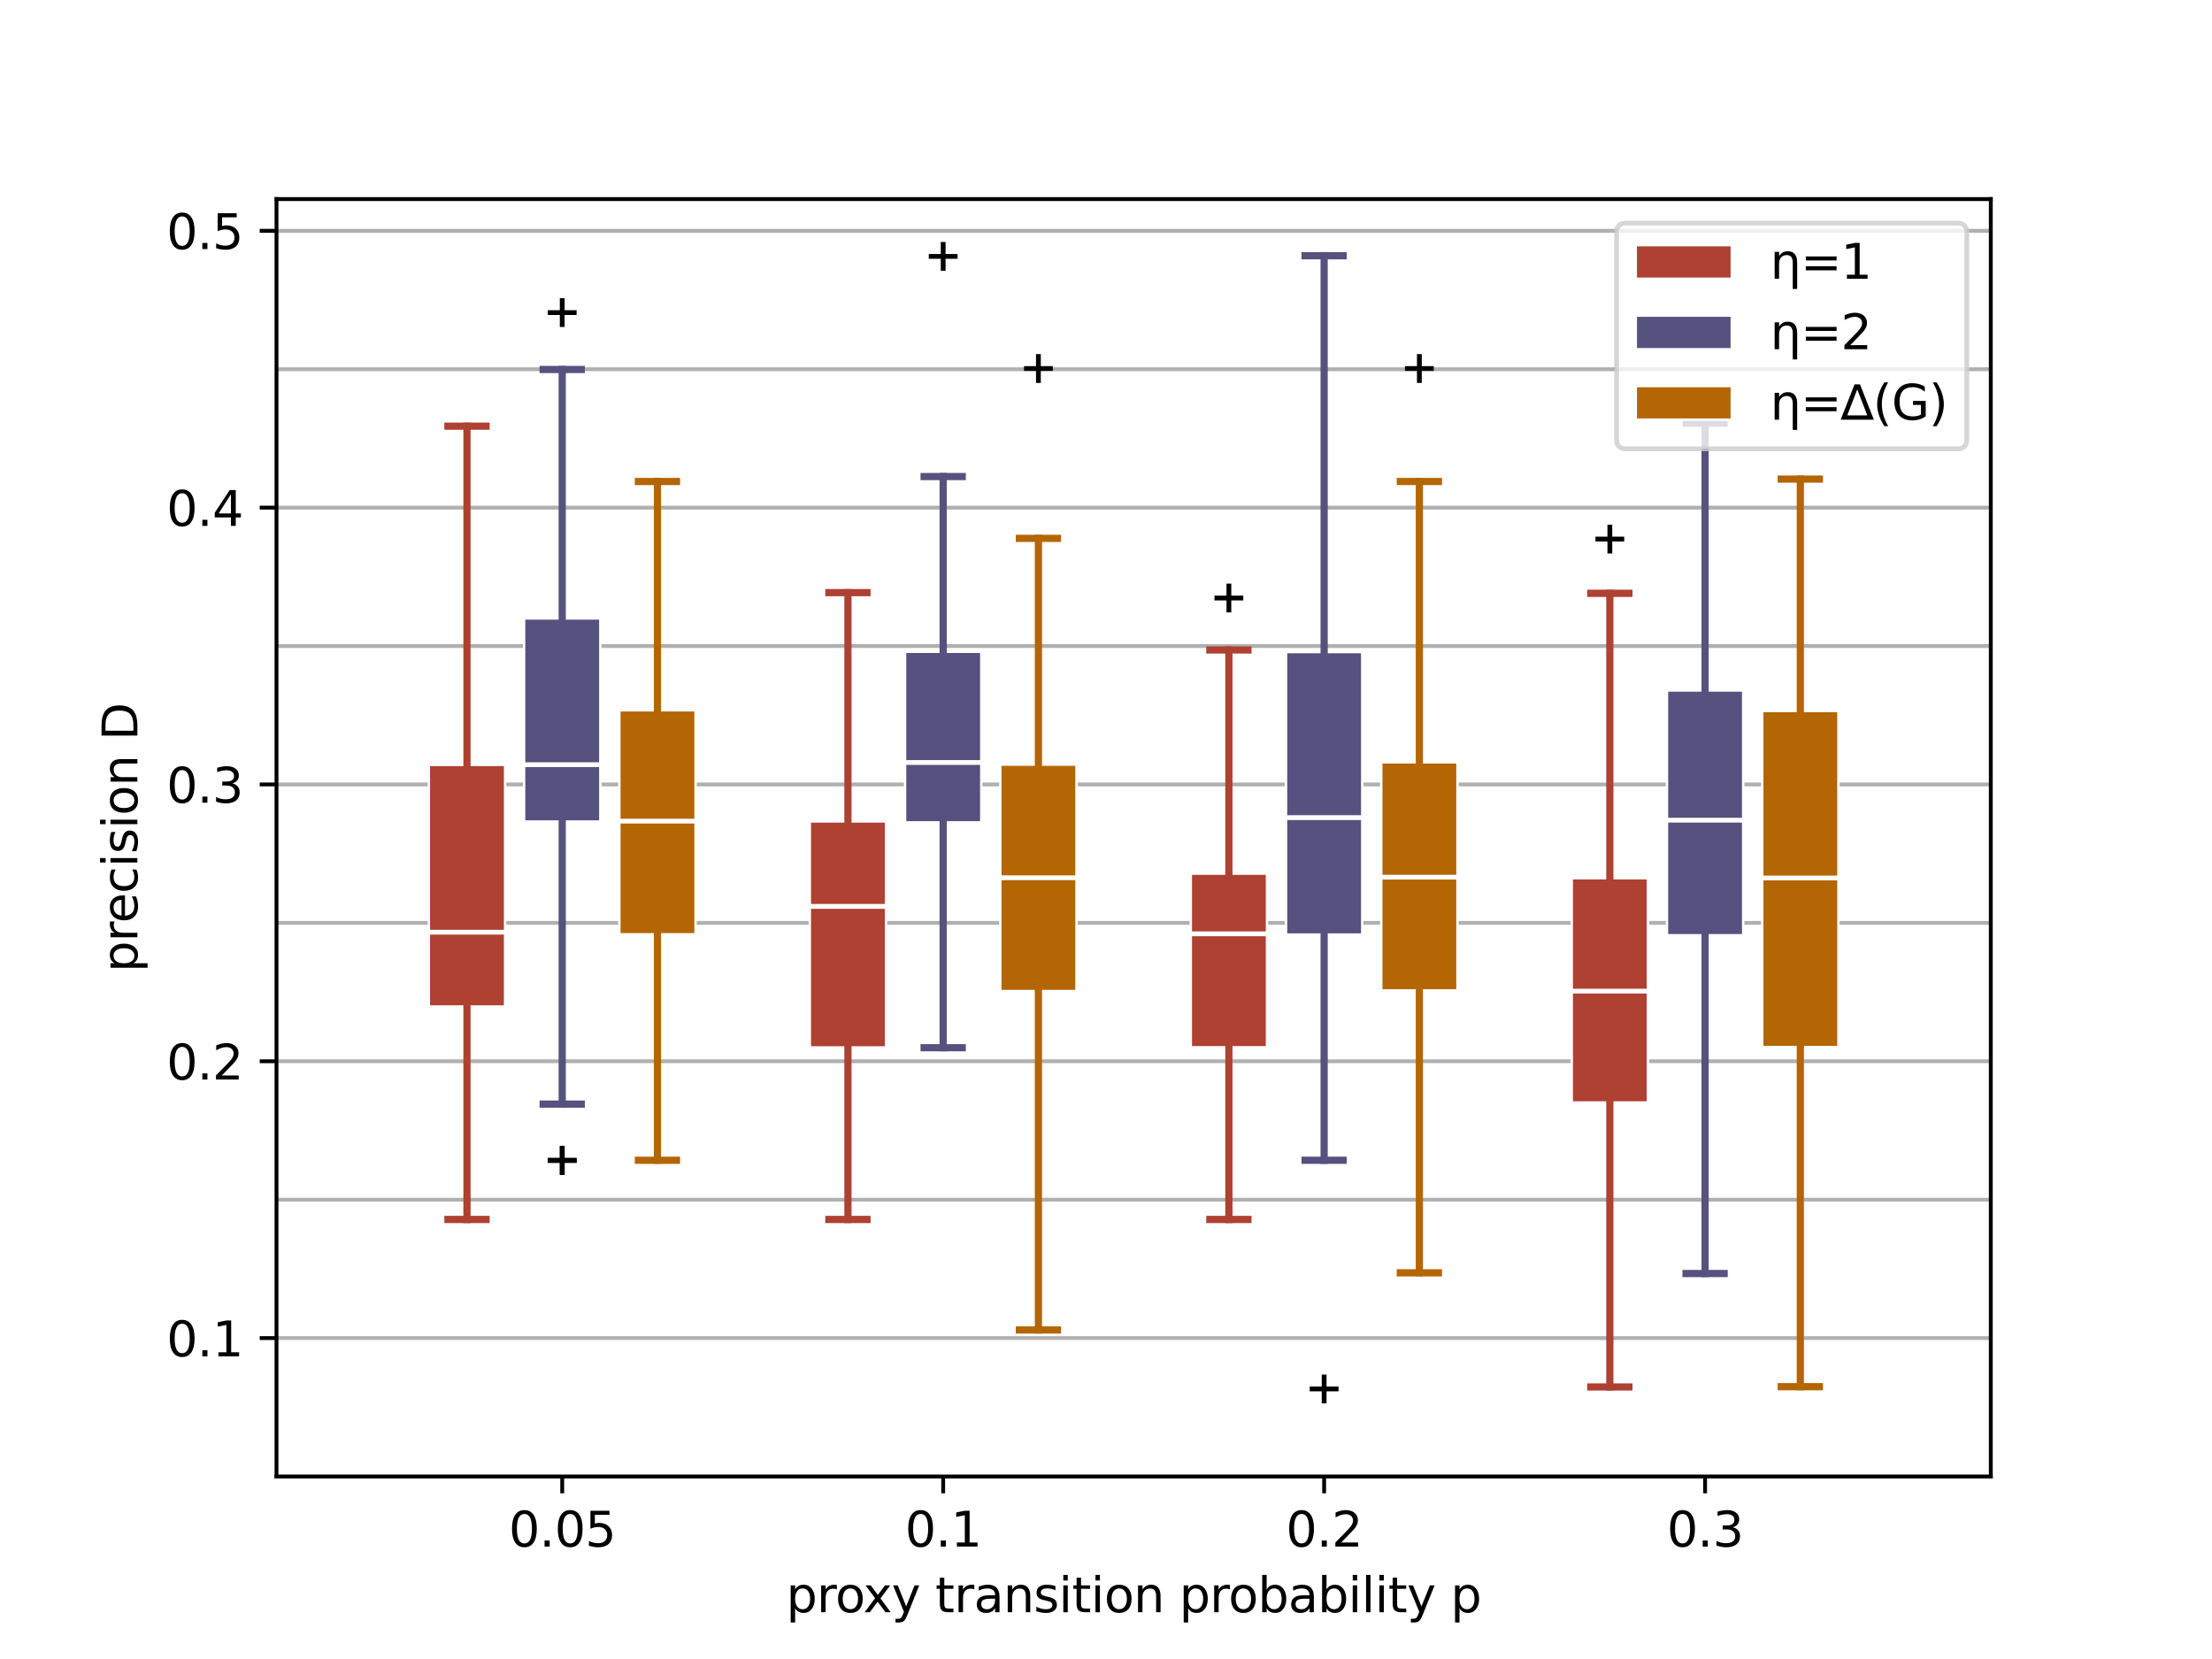 <?xml version="1.0" encoding="utf-8" standalone="no"?>
<!DOCTYPE svg PUBLIC "-//W3C//DTD SVG 1.1//EN"
  "http://www.w3.org/Graphics/SVG/1.1/DTD/svg11.dtd">
<svg xmlns:xlink="http://www.w3.org/1999/xlink" width="460.8pt" height="345.6pt" viewBox="0 0 460.8 345.6" xmlns="http://www.w3.org/2000/svg" version="1.1">
 <defs>
  <style type="text/css">*{stroke-linejoin: round; stroke-linecap: butt}</style>
 </defs>
 <g id="figure_1">
  <g id="patch_1">
   <path d="M 0 345.6 
L 460.8 345.6 
L 460.8 0 
L 0 0 
z
" style="fill: #ffffff"/>
  </g>
  <g id="axes_1">
   <g id="patch_2">
    <path d="M 57.6 307.584 
L 414.72 307.584 
L 414.72 41.472 
L 57.6 41.472 
z
" style="fill: #ffffff"/>
   </g>
   <g id="matplotlib.axis_1">
    <g id="xtick_1">
     <g id="line2d_1">
      <defs>
       <path id="me42b38a45a" d="M 0 0 
L 0 3.5 
" style="stroke: #000000; stroke-width: 0.8"/>
      </defs>
      <g>
       <use xlink:href="#me42b38a45a" x="117.12" y="307.584" style="stroke: #000000; stroke-width: 0.8"/>
      </g>
     </g>
     <g id="text_1">
      <!-- 0.05 -->
      <g transform="translate(105.987 322.182) scale(0.1 -0.1)">
       <defs>
        <path id="DejaVuSans-30" d="M 2034 4250 
Q 1547 4250 1301 3770 
Q 1056 3291 1056 2328 
Q 1056 1369 1301 889 
Q 1547 409 2034 409 
Q 2525 409 2770 889 
Q 3016 1369 3016 2328 
Q 3016 3291 2770 3770 
Q 2525 4250 2034 4250 
z
M 2034 4750 
Q 2819 4750 3233 4129 
Q 3647 3509 3647 2328 
Q 3647 1150 3233 529 
Q 2819 -91 2034 -91 
Q 1250 -91 836 529 
Q 422 1150 422 2328 
Q 422 3509 836 4129 
Q 1250 4750 2034 4750 
z
" transform="scale(0.016)"/>
        <path id="DejaVuSans-2e" d="M 684 794 
L 1344 794 
L 1344 0 
L 684 0 
L 684 794 
z
" transform="scale(0.016)"/>
        <path id="DejaVuSans-35" d="M 691 4666 
L 3169 4666 
L 3169 4134 
L 1269 4134 
L 1269 2991 
Q 1406 3038 1543 3061 
Q 1681 3084 1819 3084 
Q 2600 3084 3056 2656 
Q 3513 2228 3513 1497 
Q 3513 744 3044 326 
Q 2575 -91 1722 -91 
Q 1428 -91 1123 -41 
Q 819 9 494 109 
L 494 744 
Q 775 591 1075 516 
Q 1375 441 1709 441 
Q 2250 441 2565 725 
Q 2881 1009 2881 1497 
Q 2881 1984 2565 2268 
Q 2250 2553 1709 2553 
Q 1456 2553 1204 2497 
Q 953 2441 691 2322 
L 691 4666 
z
" transform="scale(0.016)"/>
       </defs>
       <use xlink:href="#DejaVuSans-30"/>
       <use xlink:href="#DejaVuSans-2e" x="63.623"/>
       <use xlink:href="#DejaVuSans-30" x="95.41"/>
       <use xlink:href="#DejaVuSans-35" x="159.033"/>
      </g>
     </g>
    </g>
    <g id="xtick_2">
     <g id="line2d_2">
      <g>
       <use xlink:href="#me42b38a45a" x="196.48" y="307.584" style="stroke: #000000; stroke-width: 0.8"/>
      </g>
     </g>
     <g id="text_2">
      <!-- 0.1 -->
      <g transform="translate(188.528 322.182) scale(0.1 -0.1)">
       <defs>
        <path id="DejaVuSans-31" d="M 794 531 
L 1825 531 
L 1825 4091 
L 703 3866 
L 703 4441 
L 1819 4666 
L 2450 4666 
L 2450 531 
L 3481 531 
L 3481 0 
L 794 0 
L 794 531 
z
" transform="scale(0.016)"/>
       </defs>
       <use xlink:href="#DejaVuSans-30"/>
       <use xlink:href="#DejaVuSans-2e" x="63.623"/>
       <use xlink:href="#DejaVuSans-31" x="95.41"/>
      </g>
     </g>
    </g>
    <g id="xtick_3">
     <g id="line2d_3">
      <g>
       <use xlink:href="#me42b38a45a" x="275.84" y="307.584" style="stroke: #000000; stroke-width: 0.8"/>
      </g>
     </g>
     <g id="text_3">
      <!-- 0.2 -->
      <g transform="translate(267.888 322.182) scale(0.1 -0.1)">
       <defs>
        <path id="DejaVuSans-32" d="M 1228 531 
L 3431 531 
L 3431 0 
L 469 0 
L 469 531 
Q 828 903 1448 1529 
Q 2069 2156 2228 2338 
Q 2531 2678 2651 2914 
Q 2772 3150 2772 3378 
Q 2772 3750 2511 3984 
Q 2250 4219 1831 4219 
Q 1534 4219 1204 4116 
Q 875 4013 500 3803 
L 500 4441 
Q 881 4594 1212 4672 
Q 1544 4750 1819 4750 
Q 2544 4750 2975 4387 
Q 3406 4025 3406 3419 
Q 3406 3131 3298 2873 
Q 3191 2616 2906 2266 
Q 2828 2175 2409 1742 
Q 1991 1309 1228 531 
z
" transform="scale(0.016)"/>
       </defs>
       <use xlink:href="#DejaVuSans-30"/>
       <use xlink:href="#DejaVuSans-2e" x="63.623"/>
       <use xlink:href="#DejaVuSans-32" x="95.41"/>
      </g>
     </g>
    </g>
    <g id="xtick_4">
     <g id="line2d_4">
      <g>
       <use xlink:href="#me42b38a45a" x="355.2" y="307.584" style="stroke: #000000; stroke-width: 0.8"/>
      </g>
     </g>
     <g id="text_4">
      <!-- 0.3 -->
      <g transform="translate(347.248 322.182) scale(0.1 -0.1)">
       <defs>
        <path id="DejaVuSans-33" d="M 2597 2516 
Q 3050 2419 3304 2112 
Q 3559 1806 3559 1356 
Q 3559 666 3084 287 
Q 2609 -91 1734 -91 
Q 1441 -91 1130 -33 
Q 819 25 488 141 
L 488 750 
Q 750 597 1062 519 
Q 1375 441 1716 441 
Q 2309 441 2620 675 
Q 2931 909 2931 1356 
Q 2931 1769 2642 2001 
Q 2353 2234 1838 2234 
L 1294 2234 
L 1294 2753 
L 1863 2753 
Q 2328 2753 2575 2939 
Q 2822 3125 2822 3475 
Q 2822 3834 2567 4026 
Q 2313 4219 1838 4219 
Q 1578 4219 1281 4162 
Q 984 4106 628 3988 
L 628 4550 
Q 988 4650 1302 4700 
Q 1616 4750 1894 4750 
Q 2613 4750 3031 4423 
Q 3450 4097 3450 3541 
Q 3450 3153 3228 2886 
Q 3006 2619 2597 2516 
z
" transform="scale(0.016)"/>
       </defs>
       <use xlink:href="#DejaVuSans-30"/>
       <use xlink:href="#DejaVuSans-2e" x="63.623"/>
       <use xlink:href="#DejaVuSans-33" x="95.41"/>
      </g>
     </g>
    </g>
    <g id="text_5">
     <!-- proxy transition probability p -->
     <g transform="translate(163.784 335.861) scale(0.1 -0.1)">
      <defs>
       <path id="DejaVuSans-70" d="M 1159 525 
L 1159 -1331 
L 581 -1331 
L 581 3500 
L 1159 3500 
L 1159 2969 
Q 1341 3281 1617 3432 
Q 1894 3584 2278 3584 
Q 2916 3584 3314 3078 
Q 3713 2572 3713 1747 
Q 3713 922 3314 415 
Q 2916 -91 2278 -91 
Q 1894 -91 1617 61 
Q 1341 213 1159 525 
z
M 3116 1747 
Q 3116 2381 2855 2742 
Q 2594 3103 2138 3103 
Q 1681 3103 1420 2742 
Q 1159 2381 1159 1747 
Q 1159 1113 1420 752 
Q 1681 391 2138 391 
Q 2594 391 2855 752 
Q 3116 1113 3116 1747 
z
" transform="scale(0.016)"/>
       <path id="DejaVuSans-72" d="M 2631 2963 
Q 2534 3019 2420 3045 
Q 2306 3072 2169 3072 
Q 1681 3072 1420 2755 
Q 1159 2438 1159 1844 
L 1159 0 
L 581 0 
L 581 3500 
L 1159 3500 
L 1159 2956 
Q 1341 3275 1631 3429 
Q 1922 3584 2338 3584 
Q 2397 3584 2469 3576 
Q 2541 3569 2628 3553 
L 2631 2963 
z
" transform="scale(0.016)"/>
       <path id="DejaVuSans-6f" d="M 1959 3097 
Q 1497 3097 1228 2736 
Q 959 2375 959 1747 
Q 959 1119 1226 758 
Q 1494 397 1959 397 
Q 2419 397 2687 759 
Q 2956 1122 2956 1747 
Q 2956 2369 2687 2733 
Q 2419 3097 1959 3097 
z
M 1959 3584 
Q 2709 3584 3137 3096 
Q 3566 2609 3566 1747 
Q 3566 888 3137 398 
Q 2709 -91 1959 -91 
Q 1206 -91 779 398 
Q 353 888 353 1747 
Q 353 2609 779 3096 
Q 1206 3584 1959 3584 
z
" transform="scale(0.016)"/>
       <path id="DejaVuSans-78" d="M 3513 3500 
L 2247 1797 
L 3578 0 
L 2900 0 
L 1881 1375 
L 863 0 
L 184 0 
L 1544 1831 
L 300 3500 
L 978 3500 
L 1906 2253 
L 2834 3500 
L 3513 3500 
z
" transform="scale(0.016)"/>
       <path id="DejaVuSans-79" d="M 2059 -325 
Q 1816 -950 1584 -1140 
Q 1353 -1331 966 -1331 
L 506 -1331 
L 506 -850 
L 844 -850 
Q 1081 -850 1212 -737 
Q 1344 -625 1503 -206 
L 1606 56 
L 191 3500 
L 800 3500 
L 1894 763 
L 2988 3500 
L 3597 3500 
L 2059 -325 
z
" transform="scale(0.016)"/>
       <path id="DejaVuSans-20" transform="scale(0.016)"/>
       <path id="DejaVuSans-74" d="M 1172 4494 
L 1172 3500 
L 2356 3500 
L 2356 3053 
L 1172 3053 
L 1172 1153 
Q 1172 725 1289 603 
Q 1406 481 1766 481 
L 2356 481 
L 2356 0 
L 1766 0 
Q 1100 0 847 248 
Q 594 497 594 1153 
L 594 3053 
L 172 3053 
L 172 3500 
L 594 3500 
L 594 4494 
L 1172 4494 
z
" transform="scale(0.016)"/>
       <path id="DejaVuSans-61" d="M 2194 1759 
Q 1497 1759 1228 1600 
Q 959 1441 959 1056 
Q 959 750 1161 570 
Q 1363 391 1709 391 
Q 2188 391 2477 730 
Q 2766 1069 2766 1631 
L 2766 1759 
L 2194 1759 
z
M 3341 1997 
L 3341 0 
L 2766 0 
L 2766 531 
Q 2569 213 2275 61 
Q 1981 -91 1556 -91 
Q 1019 -91 701 211 
Q 384 513 384 1019 
Q 384 1609 779 1909 
Q 1175 2209 1959 2209 
L 2766 2209 
L 2766 2266 
Q 2766 2663 2505 2880 
Q 2244 3097 1772 3097 
Q 1472 3097 1187 3025 
Q 903 2953 641 2809 
L 641 3341 
Q 956 3463 1253 3523 
Q 1550 3584 1831 3584 
Q 2591 3584 2966 3190 
Q 3341 2797 3341 1997 
z
" transform="scale(0.016)"/>
       <path id="DejaVuSans-6e" d="M 3513 2113 
L 3513 0 
L 2938 0 
L 2938 2094 
Q 2938 2591 2744 2837 
Q 2550 3084 2163 3084 
Q 1697 3084 1428 2787 
Q 1159 2491 1159 1978 
L 1159 0 
L 581 0 
L 581 3500 
L 1159 3500 
L 1159 2956 
Q 1366 3272 1645 3428 
Q 1925 3584 2291 3584 
Q 2894 3584 3203 3211 
Q 3513 2838 3513 2113 
z
" transform="scale(0.016)"/>
       <path id="DejaVuSans-73" d="M 2834 3397 
L 2834 2853 
Q 2591 2978 2328 3040 
Q 2066 3103 1784 3103 
Q 1356 3103 1142 2972 
Q 928 2841 928 2578 
Q 928 2378 1081 2264 
Q 1234 2150 1697 2047 
L 1894 2003 
Q 2506 1872 2764 1633 
Q 3022 1394 3022 966 
Q 3022 478 2636 193 
Q 2250 -91 1575 -91 
Q 1294 -91 989 -36 
Q 684 19 347 128 
L 347 722 
Q 666 556 975 473 
Q 1284 391 1588 391 
Q 1994 391 2212 530 
Q 2431 669 2431 922 
Q 2431 1156 2273 1281 
Q 2116 1406 1581 1522 
L 1381 1569 
Q 847 1681 609 1914 
Q 372 2147 372 2553 
Q 372 3047 722 3315 
Q 1072 3584 1716 3584 
Q 2034 3584 2315 3537 
Q 2597 3491 2834 3397 
z
" transform="scale(0.016)"/>
       <path id="DejaVuSans-69" d="M 603 3500 
L 1178 3500 
L 1178 0 
L 603 0 
L 603 3500 
z
M 603 4863 
L 1178 4863 
L 1178 4134 
L 603 4134 
L 603 4863 
z
" transform="scale(0.016)"/>
       <path id="DejaVuSans-62" d="M 3116 1747 
Q 3116 2381 2855 2742 
Q 2594 3103 2138 3103 
Q 1681 3103 1420 2742 
Q 1159 2381 1159 1747 
Q 1159 1113 1420 752 
Q 1681 391 2138 391 
Q 2594 391 2855 752 
Q 3116 1113 3116 1747 
z
M 1159 2969 
Q 1341 3281 1617 3432 
Q 1894 3584 2278 3584 
Q 2916 3584 3314 3078 
Q 3713 2572 3713 1747 
Q 3713 922 3314 415 
Q 2916 -91 2278 -91 
Q 1894 -91 1617 61 
Q 1341 213 1159 525 
L 1159 0 
L 581 0 
L 581 4863 
L 1159 4863 
L 1159 2969 
z
" transform="scale(0.016)"/>
       <path id="DejaVuSans-6c" d="M 603 4863 
L 1178 4863 
L 1178 0 
L 603 0 
L 603 4863 
z
" transform="scale(0.016)"/>
      </defs>
      <use xlink:href="#DejaVuSans-70"/>
      <use xlink:href="#DejaVuSans-72" x="63.477"/>
      <use xlink:href="#DejaVuSans-6f" x="102.34"/>
      <use xlink:href="#DejaVuSans-78" x="160.396"/>
      <use xlink:href="#DejaVuSans-79" x="219.576"/>
      <use xlink:href="#DejaVuSans-20" x="278.756"/>
      <use xlink:href="#DejaVuSans-74" x="310.543"/>
      <use xlink:href="#DejaVuSans-72" x="349.752"/>
      <use xlink:href="#DejaVuSans-61" x="390.865"/>
      <use xlink:href="#DejaVuSans-6e" x="452.145"/>
      <use xlink:href="#DejaVuSans-73" x="515.523"/>
      <use xlink:href="#DejaVuSans-69" x="567.623"/>
      <use xlink:href="#DejaVuSans-74" x="595.406"/>
      <use xlink:href="#DejaVuSans-69" x="634.615"/>
      <use xlink:href="#DejaVuSans-6f" x="662.398"/>
      <use xlink:href="#DejaVuSans-6e" x="723.58"/>
      <use xlink:href="#DejaVuSans-20" x="786.959"/>
      <use xlink:href="#DejaVuSans-70" x="818.746"/>
      <use xlink:href="#DejaVuSans-72" x="882.223"/>
      <use xlink:href="#DejaVuSans-6f" x="921.086"/>
      <use xlink:href="#DejaVuSans-62" x="982.268"/>
      <use xlink:href="#DejaVuSans-61" x="1045.744"/>
      <use xlink:href="#DejaVuSans-62" x="1107.023"/>
      <use xlink:href="#DejaVuSans-69" x="1170.5"/>
      <use xlink:href="#DejaVuSans-6c" x="1198.283"/>
      <use xlink:href="#DejaVuSans-69" x="1226.066"/>
      <use xlink:href="#DejaVuSans-74" x="1253.85"/>
      <use xlink:href="#DejaVuSans-79" x="1293.059"/>
      <use xlink:href="#DejaVuSans-20" x="1352.238"/>
      <use xlink:href="#DejaVuSans-70" x="1384.025"/>
     </g>
    </g>
   </g>
   <g id="matplotlib.axis_2">
    <g id="ytick_1">
     <g id="line2d_5">
      <path d="M 57.6 278.751 
L 414.72 278.751 
" clip-path="url(#p3d45be55da)" style="fill: none; stroke: #b0b0b0; stroke-width: 0.8; stroke-linecap: square"/>
     </g>
     <g id="line2d_6">
      <defs>
       <path id="m401a840f9d" d="M 0 0 
L -3.5 0 
" style="stroke: #000000; stroke-width: 0.8"/>
      </defs>
      <g>
       <use xlink:href="#m401a840f9d" x="57.6" y="278.751" style="stroke: #000000; stroke-width: 0.8"/>
      </g>
     </g>
     <g id="text_6">
      <!-- 0.1 -->
      <g transform="translate(34.697 282.55) scale(0.1 -0.1)">
       <use xlink:href="#DejaVuSans-30"/>
       <use xlink:href="#DejaVuSans-2e" x="63.623"/>
       <use xlink:href="#DejaVuSans-31" x="95.41"/>
      </g>
     </g>
    </g>
    <g id="ytick_2">
     <g id="line2d_7">
      <path d="M 57.6 221.084 
L 414.72 221.084 
" clip-path="url(#p3d45be55da)" style="fill: none; stroke: #b0b0b0; stroke-width: 0.8; stroke-linecap: square"/>
     </g>
     <g id="line2d_8">
      <g>
       <use xlink:href="#m401a840f9d" x="57.6" y="221.084" style="stroke: #000000; stroke-width: 0.8"/>
      </g>
     </g>
     <g id="text_7">
      <!-- 0.2 -->
      <g transform="translate(34.697 224.883) scale(0.1 -0.1)">
       <use xlink:href="#DejaVuSans-30"/>
       <use xlink:href="#DejaVuSans-2e" x="63.623"/>
       <use xlink:href="#DejaVuSans-32" x="95.41"/>
      </g>
     </g>
    </g>
    <g id="ytick_3">
     <g id="line2d_9">
      <path d="M 57.6 163.417 
L 414.72 163.417 
" clip-path="url(#p3d45be55da)" style="fill: none; stroke: #b0b0b0; stroke-width: 0.8; stroke-linecap: square"/>
     </g>
     <g id="line2d_10">
      <g>
       <use xlink:href="#m401a840f9d" x="57.6" y="163.417" style="stroke: #000000; stroke-width: 0.8"/>
      </g>
     </g>
     <g id="text_8">
      <!-- 0.3 -->
      <g transform="translate(34.697 167.216) scale(0.1 -0.1)">
       <use xlink:href="#DejaVuSans-30"/>
       <use xlink:href="#DejaVuSans-2e" x="63.623"/>
       <use xlink:href="#DejaVuSans-33" x="95.41"/>
      </g>
     </g>
    </g>
    <g id="ytick_4">
     <g id="line2d_11">
      <path d="M 57.6 105.75 
L 414.72 105.75 
" clip-path="url(#p3d45be55da)" style="fill: none; stroke: #b0b0b0; stroke-width: 0.8; stroke-linecap: square"/>
     </g>
     <g id="line2d_12">
      <g>
       <use xlink:href="#m401a840f9d" x="57.6" y="105.75" style="stroke: #000000; stroke-width: 0.8"/>
      </g>
     </g>
     <g id="text_9">
      <!-- 0.4 -->
      <g transform="translate(34.697 109.549) scale(0.1 -0.1)">
       <defs>
        <path id="DejaVuSans-34" d="M 2419 4116 
L 825 1625 
L 2419 1625 
L 2419 4116 
z
M 2253 4666 
L 3047 4666 
L 3047 1625 
L 3713 1625 
L 3713 1100 
L 3047 1100 
L 3047 0 
L 2419 0 
L 2419 1100 
L 313 1100 
L 313 1709 
L 2253 4666 
z
" transform="scale(0.016)"/>
       </defs>
       <use xlink:href="#DejaVuSans-30"/>
       <use xlink:href="#DejaVuSans-2e" x="63.623"/>
       <use xlink:href="#DejaVuSans-34" x="95.41"/>
      </g>
     </g>
    </g>
    <g id="ytick_5">
     <g id="line2d_13">
      <path d="M 57.6 48.083 
L 414.72 48.083 
" clip-path="url(#p3d45be55da)" style="fill: none; stroke: #b0b0b0; stroke-width: 0.8; stroke-linecap: square"/>
     </g>
     <g id="line2d_14">
      <g>
       <use xlink:href="#m401a840f9d" x="57.6" y="48.083" style="stroke: #000000; stroke-width: 0.8"/>
      </g>
     </g>
     <g id="text_10">
      <!-- 0.5 -->
      <g transform="translate(34.697 51.882) scale(0.1 -0.1)">
       <use xlink:href="#DejaVuSans-30"/>
       <use xlink:href="#DejaVuSans-2e" x="63.623"/>
       <use xlink:href="#DejaVuSans-35" x="95.41"/>
      </g>
     </g>
    </g>
    <g id="ytick_6">
     <g id="line2d_15">
      <path d="M 57.6 307.584 
L 414.72 307.584 
" clip-path="url(#p3d45be55da)" style="fill: none; stroke: #b0b0b0; stroke-width: 0.8; stroke-linecap: square"/>
     </g>
     <g id="line2d_16"/>
    </g>
    <g id="ytick_7">
     <g id="line2d_17">
      <path d="M 57.6 249.917 
L 414.72 249.917 
" clip-path="url(#p3d45be55da)" style="fill: none; stroke: #b0b0b0; stroke-width: 0.8; stroke-linecap: square"/>
     </g>
     <g id="line2d_18"/>
    </g>
    <g id="ytick_8">
     <g id="line2d_19">
      <path d="M 57.6 192.25 
L 414.72 192.25 
" clip-path="url(#p3d45be55da)" style="fill: none; stroke: #b0b0b0; stroke-width: 0.8; stroke-linecap: square"/>
     </g>
     <g id="line2d_20"/>
    </g>
    <g id="ytick_9">
     <g id="line2d_21">
      <path d="M 57.6 134.584 
L 414.72 134.584 
" clip-path="url(#p3d45be55da)" style="fill: none; stroke: #b0b0b0; stroke-width: 0.8; stroke-linecap: square"/>
     </g>
     <g id="line2d_22"/>
    </g>
    <g id="ytick_10">
     <g id="line2d_23">
      <path d="M 57.6 76.917 
L 414.72 76.917 
" clip-path="url(#p3d45be55da)" style="fill: none; stroke: #b0b0b0; stroke-width: 0.8; stroke-linecap: square"/>
     </g>
     <g id="line2d_24"/>
    </g>
    <g id="text_11">
     <!-- precision D -->
     <g transform="translate(28.617 202.521) rotate(-90) scale(0.1 -0.1)">
      <defs>
       <path id="DejaVuSans-65" d="M 3597 1894 
L 3597 1613 
L 953 1613 
Q 991 1019 1311 708 
Q 1631 397 2203 397 
Q 2534 397 2845 478 
Q 3156 559 3463 722 
L 3463 178 
Q 3153 47 2828 -22 
Q 2503 -91 2169 -91 
Q 1331 -91 842 396 
Q 353 884 353 1716 
Q 353 2575 817 3079 
Q 1281 3584 2069 3584 
Q 2775 3584 3186 3129 
Q 3597 2675 3597 1894 
z
M 3022 2063 
Q 3016 2534 2758 2815 
Q 2500 3097 2075 3097 
Q 1594 3097 1305 2825 
Q 1016 2553 972 2059 
L 3022 2063 
z
" transform="scale(0.016)"/>
       <path id="DejaVuSans-63" d="M 3122 3366 
L 3122 2828 
Q 2878 2963 2633 3030 
Q 2388 3097 2138 3097 
Q 1578 3097 1268 2742 
Q 959 2388 959 1747 
Q 959 1106 1268 751 
Q 1578 397 2138 397 
Q 2388 397 2633 464 
Q 2878 531 3122 666 
L 3122 134 
Q 2881 22 2623 -34 
Q 2366 -91 2075 -91 
Q 1284 -91 818 406 
Q 353 903 353 1747 
Q 353 2603 823 3093 
Q 1294 3584 2113 3584 
Q 2378 3584 2631 3529 
Q 2884 3475 3122 3366 
z
" transform="scale(0.016)"/>
       <path id="DejaVuSans-44" d="M 1259 4147 
L 1259 519 
L 2022 519 
Q 2988 519 3436 956 
Q 3884 1394 3884 2338 
Q 3884 3275 3436 3711 
Q 2988 4147 2022 4147 
L 1259 4147 
z
M 628 4666 
L 1925 4666 
Q 3281 4666 3915 4102 
Q 4550 3538 4550 2338 
Q 4550 1131 3912 565 
Q 3275 0 1925 0 
L 628 0 
L 628 4666 
z
" transform="scale(0.016)"/>
      </defs>
      <use xlink:href="#DejaVuSans-70"/>
      <use xlink:href="#DejaVuSans-72" x="63.477"/>
      <use xlink:href="#DejaVuSans-65" x="102.34"/>
      <use xlink:href="#DejaVuSans-63" x="163.863"/>
      <use xlink:href="#DejaVuSans-69" x="218.844"/>
      <use xlink:href="#DejaVuSans-73" x="246.627"/>
      <use xlink:href="#DejaVuSans-69" x="298.727"/>
      <use xlink:href="#DejaVuSans-6f" x="326.51"/>
      <use xlink:href="#DejaVuSans-6e" x="387.691"/>
      <use xlink:href="#DejaVuSans-20" x="451.07"/>
      <use xlink:href="#DejaVuSans-44" x="482.857"/>
     </g>
    </g>
   </g>
   <g id="patch_3">
    <path d="M 89.344 209.668 
L 105.216 209.668 
L 105.216 159.345 
L 89.344 159.345 
L 89.344 209.668 
z
" clip-path="url(#p3d45be55da)" style="fill: #ae4132; stroke: #ffffff; stroke-width: 0.5; stroke-linejoin: miter"/>
   </g>
   <g id="line2d_25">
    <path d="M 97.28 209.668 
L 97.28 254.036 
" clip-path="url(#p3d45be55da)" style="fill: none; stroke: #ae4132; stroke-width: 1.5; stroke-linecap: square"/>
   </g>
   <g id="line2d_26">
    <path d="M 97.28 159.345 
L 97.28 88.783 
" clip-path="url(#p3d45be55da)" style="fill: none; stroke: #ae4132; stroke-width: 1.5; stroke-linecap: square"/>
   </g>
   <g id="line2d_27">
    <path d="M 93.312 254.036 
L 101.248 254.036 
" clip-path="url(#p3d45be55da)" style="fill: none; stroke: #ae4132; stroke-width: 1.5; stroke-linecap: square"/>
   </g>
   <g id="line2d_28">
    <path d="M 93.312 88.783 
L 101.248 88.783 
" clip-path="url(#p3d45be55da)" style="fill: none; stroke: #ae4132; stroke-width: 1.5; stroke-linecap: square"/>
   </g>
   <g id="line2d_29"/>
   <g id="patch_4">
    <path d="M 168.704 218.206 
L 184.576 218.206 
L 184.576 171.12 
L 168.704 171.12 
L 168.704 218.206 
z
" clip-path="url(#p3d45be55da)" style="fill: #ae4132; stroke: #ffffff; stroke-width: 0.5; stroke-linejoin: miter"/>
   </g>
   <g id="line2d_30">
    <path d="M 176.64 218.206 
L 176.64 254.036 
" clip-path="url(#p3d45be55da)" style="fill: none; stroke: #ae4132; stroke-width: 1.5; stroke-linecap: square"/>
   </g>
   <g id="line2d_31">
    <path d="M 176.64 171.12 
L 176.64 123.459 
" clip-path="url(#p3d45be55da)" style="fill: none; stroke: #ae4132; stroke-width: 1.5; stroke-linecap: square"/>
   </g>
   <g id="line2d_32">
    <path d="M 172.672 254.036 
L 180.608 254.036 
" clip-path="url(#p3d45be55da)" style="fill: none; stroke: #ae4132; stroke-width: 1.5; stroke-linecap: square"/>
   </g>
   <g id="line2d_33">
    <path d="M 172.672 123.459 
L 180.608 123.459 
" clip-path="url(#p3d45be55da)" style="fill: none; stroke: #ae4132; stroke-width: 1.5; stroke-linecap: square"/>
   </g>
   <g id="line2d_34"/>
   <g id="patch_5">
    <path d="M 248.064 218.161 
L 263.936 218.161 
L 263.936 181.997 
L 248.064 181.997 
L 248.064 218.161 
z
" clip-path="url(#p3d45be55da)" style="fill: #ae4132; stroke: #ffffff; stroke-width: 0.5; stroke-linejoin: miter"/>
   </g>
   <g id="line2d_35">
    <path d="M 256 218.161 
L 256 254.036 
" clip-path="url(#p3d45be55da)" style="fill: none; stroke: #ae4132; stroke-width: 1.5; stroke-linecap: square"/>
   </g>
   <g id="line2d_36">
    <path d="M 256 181.997 
L 256 135.407 
" clip-path="url(#p3d45be55da)" style="fill: none; stroke: #ae4132; stroke-width: 1.5; stroke-linecap: square"/>
   </g>
   <g id="line2d_37">
    <path d="M 252.032 254.036 
L 259.968 254.036 
" clip-path="url(#p3d45be55da)" style="fill: none; stroke: #ae4132; stroke-width: 1.5; stroke-linecap: square"/>
   </g>
   <g id="line2d_38">
    <path d="M 252.032 135.407 
L 259.968 135.407 
" clip-path="url(#p3d45be55da)" style="fill: none; stroke: #ae4132; stroke-width: 1.5; stroke-linecap: square"/>
   </g>
   <g id="line2d_39">
    <defs>
     <path id="mb995d86d25" d="M -3 0 
L 3 0 
M 0 3 
L 0 -3 
" style="stroke: #000000"/>
    </defs>
    <g clip-path="url(#p3d45be55da)">
     <use xlink:href="#mb995d86d25" x="256" y="124.58" style="fill-opacity: 0; stroke: #000000"/>
    </g>
   </g>
   <g id="patch_6">
    <path d="M 327.424 229.67 
L 343.296 229.67 
L 343.296 182.948 
L 327.424 182.948 
L 327.424 229.67 
z
" clip-path="url(#p3d45be55da)" style="fill: #ae4132; stroke: #ffffff; stroke-width: 0.5; stroke-linejoin: miter"/>
   </g>
   <g id="line2d_40">
    <path d="M 335.36 229.67 
L 335.36 288.922 
" clip-path="url(#p3d45be55da)" style="fill: none; stroke: #ae4132; stroke-width: 1.5; stroke-linecap: square"/>
   </g>
   <g id="line2d_41">
    <path d="M 335.36 182.948 
L 335.36 123.599 
" clip-path="url(#p3d45be55da)" style="fill: none; stroke: #ae4132; stroke-width: 1.5; stroke-linecap: square"/>
   </g>
   <g id="line2d_42">
    <path d="M 331.392 288.922 
L 339.328 288.922 
" clip-path="url(#p3d45be55da)" style="fill: none; stroke: #ae4132; stroke-width: 1.5; stroke-linecap: square"/>
   </g>
   <g id="line2d_43">
    <path d="M 331.392 123.599 
L 339.328 123.599 
" clip-path="url(#p3d45be55da)" style="fill: none; stroke: #ae4132; stroke-width: 1.5; stroke-linecap: square"/>
   </g>
   <g id="line2d_44">
    <g clip-path="url(#p3d45be55da)">
     <use xlink:href="#mb995d86d25" x="335.36" y="112.3" style="fill-opacity: 0; stroke: #000000"/>
    </g>
   </g>
   <g id="patch_7">
    <path d="M 109.184 171.143 
L 125.056 171.143 
L 125.056 128.838 
L 109.184 128.838 
L 109.184 171.143 
z
" clip-path="url(#p3d45be55da)" style="fill: #56517e; stroke: #ffffff; stroke-width: 0.5; stroke-linejoin: miter"/>
   </g>
   <g id="line2d_45">
    <path d="M 117.12 171.143 
L 117.12 230.008 
" clip-path="url(#p3d45be55da)" style="fill: none; stroke: #56517e; stroke-width: 1.5; stroke-linecap: square"/>
   </g>
   <g id="line2d_46">
    <path d="M 117.12 128.838 
L 117.12 76.97 
" clip-path="url(#p3d45be55da)" style="fill: none; stroke: #56517e; stroke-width: 1.5; stroke-linecap: square"/>
   </g>
   <g id="line2d_47">
    <path d="M 113.152 230.008 
L 121.088 230.008 
" clip-path="url(#p3d45be55da)" style="fill: none; stroke: #56517e; stroke-width: 1.5; stroke-linecap: square"/>
   </g>
   <g id="line2d_48">
    <path d="M 113.152 76.97 
L 121.088 76.97 
" clip-path="url(#p3d45be55da)" style="fill: none; stroke: #56517e; stroke-width: 1.5; stroke-linecap: square"/>
   </g>
   <g id="line2d_49">
    <g clip-path="url(#p3d45be55da)">
     <use xlink:href="#mb995d86d25" x="117.12" y="241.707" style="fill-opacity: 0; stroke: #000000"/>
     <use xlink:href="#mb995d86d25" x="117.12" y="241.756" style="fill-opacity: 0; stroke: #000000"/>
     <use xlink:href="#mb995d86d25" x="117.12" y="65.117" style="fill-opacity: 0; stroke: #000000"/>
    </g>
   </g>
   <g id="patch_8">
    <path d="M 188.544 171.316 
L 204.416 171.316 
L 204.416 135.781 
L 188.544 135.781 
L 188.544 171.316 
z
" clip-path="url(#p3d45be55da)" style="fill: #56517e; stroke: #ffffff; stroke-width: 0.5; stroke-linejoin: miter"/>
   </g>
   <g id="line2d_50">
    <path d="M 196.48 171.316 
L 196.48 218.259 
" clip-path="url(#p3d45be55da)" style="fill: none; stroke: #56517e; stroke-width: 1.5; stroke-linecap: square"/>
   </g>
   <g id="line2d_51">
    <path d="M 196.48 135.781 
L 196.48 99.277 
" clip-path="url(#p3d45be55da)" style="fill: none; stroke: #56517e; stroke-width: 1.5; stroke-linecap: square"/>
   </g>
   <g id="line2d_52">
    <path d="M 192.512 218.259 
L 200.448 218.259 
" clip-path="url(#p3d45be55da)" style="fill: none; stroke: #56517e; stroke-width: 1.5; stroke-linecap: square"/>
   </g>
   <g id="line2d_53">
    <path d="M 192.512 99.277 
L 200.448 99.277 
" clip-path="url(#p3d45be55da)" style="fill: none; stroke: #56517e; stroke-width: 1.5; stroke-linecap: square"/>
   </g>
   <g id="line2d_54">
    <g clip-path="url(#p3d45be55da)">
     <use xlink:href="#mb995d86d25" x="196.48" y="53.407" style="fill-opacity: 0; stroke: #000000"/>
    </g>
   </g>
   <g id="patch_9">
    <path d="M 267.904 194.686 
L 283.776 194.686 
L 283.776 135.837 
L 267.904 135.837 
L 267.904 194.686 
z
" clip-path="url(#p3d45be55da)" style="fill: #56517e; stroke: #ffffff; stroke-width: 0.5; stroke-linejoin: miter"/>
   </g>
   <g id="line2d_55">
    <path d="M 275.84 194.686 
L 275.84 241.707 
" clip-path="url(#p3d45be55da)" style="fill: none; stroke: #56517e; stroke-width: 1.5; stroke-linecap: square"/>
   </g>
   <g id="line2d_56">
    <path d="M 275.84 135.837 
L 275.84 53.275 
" clip-path="url(#p3d45be55da)" style="fill: none; stroke: #56517e; stroke-width: 1.5; stroke-linecap: square"/>
   </g>
   <g id="line2d_57">
    <path d="M 271.872 241.707 
L 279.808 241.707 
" clip-path="url(#p3d45be55da)" style="fill: none; stroke: #56517e; stroke-width: 1.5; stroke-linecap: square"/>
   </g>
   <g id="line2d_58">
    <path d="M 271.872 53.275 
L 279.808 53.275 
" clip-path="url(#p3d45be55da)" style="fill: none; stroke: #56517e; stroke-width: 1.5; stroke-linecap: square"/>
   </g>
   <g id="line2d_59">
    <g clip-path="url(#p3d45be55da)">
     <use xlink:href="#mb995d86d25" x="275.84" y="289.342" style="fill-opacity: 0; stroke: #000000"/>
    </g>
   </g>
   <g id="patch_10">
    <path d="M 347.264 194.825 
L 363.136 194.825 
L 363.136 143.838 
L 347.264 143.838 
L 347.264 194.825 
z
" clip-path="url(#p3d45be55da)" style="fill: #56517e; stroke: #ffffff; stroke-width: 0.5; stroke-linejoin: miter"/>
   </g>
   <g id="line2d_60">
    <path d="M 355.2 194.825 
L 355.2 265.293 
" clip-path="url(#p3d45be55da)" style="fill: none; stroke: #56517e; stroke-width: 1.5; stroke-linecap: square"/>
   </g>
   <g id="line2d_61">
    <path d="M 355.2 143.838 
L 355.2 88.153 
" clip-path="url(#p3d45be55da)" style="fill: none; stroke: #56517e; stroke-width: 1.5; stroke-linecap: square"/>
   </g>
   <g id="line2d_62">
    <path d="M 351.232 265.293 
L 359.168 265.293 
" clip-path="url(#p3d45be55da)" style="fill: none; stroke: #56517e; stroke-width: 1.5; stroke-linecap: square"/>
   </g>
   <g id="line2d_63">
    <path d="M 351.232 88.153 
L 359.168 88.153 
" clip-path="url(#p3d45be55da)" style="fill: none; stroke: #56517e; stroke-width: 1.5; stroke-linecap: square"/>
   </g>
   <g id="line2d_64"/>
   <g id="patch_11">
    <path d="M 129.024 194.638 
L 144.896 194.638 
L 144.896 147.97 
L 129.024 147.97 
L 129.024 194.638 
z
" clip-path="url(#p3d45be55da)" style="fill: #b46504; stroke: #ffffff; stroke-width: 0.5; stroke-linejoin: miter"/>
   </g>
   <g id="line2d_65">
    <path d="M 136.96 194.638 
L 136.96 241.707 
" clip-path="url(#p3d45be55da)" style="fill: none; stroke: #b46504; stroke-width: 1.5; stroke-linecap: square"/>
   </g>
   <g id="line2d_66">
    <path d="M 136.96 147.97 
L 136.96 100.307 
" clip-path="url(#p3d45be55da)" style="fill: none; stroke: #b46504; stroke-width: 1.5; stroke-linecap: square"/>
   </g>
   <g id="line2d_67">
    <path d="M 132.992 241.707 
L 140.928 241.707 
" clip-path="url(#p3d45be55da)" style="fill: none; stroke: #b46504; stroke-width: 1.5; stroke-linecap: square"/>
   </g>
   <g id="line2d_68">
    <path d="M 132.992 100.307 
L 140.928 100.307 
" clip-path="url(#p3d45be55da)" style="fill: none; stroke: #b46504; stroke-width: 1.5; stroke-linecap: square"/>
   </g>
   <g id="line2d_69"/>
   <g id="patch_12">
    <path d="M 208.384 206.45 
L 224.256 206.45 
L 224.256 159.29 
L 208.384 159.29 
L 208.384 206.45 
z
" clip-path="url(#p3d45be55da)" style="fill: #b46504; stroke: #ffffff; stroke-width: 0.5; stroke-linejoin: miter"/>
   </g>
   <g id="line2d_70">
    <path d="M 216.32 206.45 
L 216.32 277.062 
" clip-path="url(#p3d45be55da)" style="fill: none; stroke: #b46504; stroke-width: 1.5; stroke-linecap: square"/>
   </g>
   <g id="line2d_71">
    <path d="M 216.32 159.29 
L 216.32 112.158 
" clip-path="url(#p3d45be55da)" style="fill: none; stroke: #b46504; stroke-width: 1.5; stroke-linecap: square"/>
   </g>
   <g id="line2d_72">
    <path d="M 212.352 277.062 
L 220.288 277.062 
" clip-path="url(#p3d45be55da)" style="fill: none; stroke: #b46504; stroke-width: 1.5; stroke-linecap: square"/>
   </g>
   <g id="line2d_73">
    <path d="M 212.352 112.158 
L 220.288 112.158 
" clip-path="url(#p3d45be55da)" style="fill: none; stroke: #b46504; stroke-width: 1.5; stroke-linecap: square"/>
   </g>
   <g id="line2d_74">
    <g clip-path="url(#p3d45be55da)">
     <use xlink:href="#mb995d86d25" x="216.32" y="76.77" style="fill-opacity: 0; stroke: #000000"/>
    </g>
   </g>
   <g id="patch_13">
    <path d="M 287.744 206.324 
L 303.616 206.324 
L 303.616 158.809 
L 287.744 158.809 
L 287.744 206.324 
z
" clip-path="url(#p3d45be55da)" style="fill: #b46504; stroke: #ffffff; stroke-width: 0.5; stroke-linejoin: miter"/>
   </g>
   <g id="line2d_75">
    <path d="M 295.68 206.324 
L 295.68 265.151 
" clip-path="url(#p3d45be55da)" style="fill: none; stroke: #b46504; stroke-width: 1.5; stroke-linecap: square"/>
   </g>
   <g id="line2d_76">
    <path d="M 295.68 158.809 
L 295.68 100.307 
" clip-path="url(#p3d45be55da)" style="fill: none; stroke: #b46504; stroke-width: 1.5; stroke-linecap: square"/>
   </g>
   <g id="line2d_77">
    <path d="M 291.712 265.151 
L 299.648 265.151 
" clip-path="url(#p3d45be55da)" style="fill: none; stroke: #b46504; stroke-width: 1.5; stroke-linecap: square"/>
   </g>
   <g id="line2d_78">
    <path d="M 291.712 100.307 
L 299.648 100.307 
" clip-path="url(#p3d45be55da)" style="fill: none; stroke: #b46504; stroke-width: 1.5; stroke-linecap: square"/>
   </g>
   <g id="line2d_79">
    <g clip-path="url(#p3d45be55da)">
     <use xlink:href="#mb995d86d25" x="295.68" y="76.77" style="fill-opacity: 0; stroke: #000000"/>
    </g>
   </g>
   <g id="patch_14">
    <path d="M 367.104 218.118 
L 382.976 218.118 
L 382.976 148.118 
L 367.104 148.118 
L 367.104 218.118 
z
" clip-path="url(#p3d45be55da)" style="fill: #b46504; stroke: #ffffff; stroke-width: 0.5; stroke-linejoin: miter"/>
   </g>
   <g id="line2d_80">
    <path d="M 375.04 218.118 
L 375.04 288.872 
" clip-path="url(#p3d45be55da)" style="fill: none; stroke: #b46504; stroke-width: 1.5; stroke-linecap: square"/>
   </g>
   <g id="line2d_81">
    <path d="M 375.04 148.118 
L 375.04 99.804 
" clip-path="url(#p3d45be55da)" style="fill: none; stroke: #b46504; stroke-width: 1.5; stroke-linecap: square"/>
   </g>
   <g id="line2d_82">
    <path d="M 371.072 288.872 
L 379.008 288.872 
" clip-path="url(#p3d45be55da)" style="fill: none; stroke: #b46504; stroke-width: 1.5; stroke-linecap: square"/>
   </g>
   <g id="line2d_83">
    <path d="M 371.072 99.804 
L 379.008 99.804 
" clip-path="url(#p3d45be55da)" style="fill: none; stroke: #b46504; stroke-width: 1.5; stroke-linecap: square"/>
   </g>
   <g id="line2d_84"/>
   <g id="line2d_85">
    <path d="M 89.344 194.19 
L 105.216 194.19 
" clip-path="url(#p3d45be55da)" style="fill: none; stroke: #ffffff; stroke-linecap: square"/>
   </g>
   <g id="line2d_86">
    <path d="M 168.704 188.818 
L 184.576 188.818 
" clip-path="url(#p3d45be55da)" style="fill: none; stroke: #ffffff; stroke-linecap: square"/>
   </g>
   <g id="line2d_87">
    <path d="M 248.064 194.533 
L 263.936 194.533 
" clip-path="url(#p3d45be55da)" style="fill: none; stroke: #ffffff; stroke-linecap: square"/>
   </g>
   <g id="line2d_88">
    <path d="M 327.424 206.471 
L 343.296 206.471 
" clip-path="url(#p3d45be55da)" style="fill: none; stroke: #ffffff; stroke-linecap: square"/>
   </g>
   <g id="line2d_89">
    <path d="M 109.184 159.298 
L 125.056 159.298 
" clip-path="url(#p3d45be55da)" style="fill: none; stroke: #ffffff; stroke-linecap: square"/>
   </g>
   <g id="line2d_90">
    <path d="M 188.544 158.84 
L 204.416 158.84 
" clip-path="url(#p3d45be55da)" style="fill: none; stroke: #ffffff; stroke-linecap: square"/>
   </g>
   <g id="line2d_91">
    <path d="M 267.904 170.324 
L 283.776 170.324 
" clip-path="url(#p3d45be55da)" style="fill: none; stroke: #ffffff; stroke-linecap: square"/>
   </g>
   <g id="line2d_92">
    <path d="M 347.264 170.855 
L 363.136 170.855 
" clip-path="url(#p3d45be55da)" style="fill: none; stroke: #ffffff; stroke-linecap: square"/>
   </g>
   <g id="line2d_93">
    <path d="M 129.024 171.051 
L 144.896 171.051 
" clip-path="url(#p3d45be55da)" style="fill: none; stroke: #ffffff; stroke-linecap: square"/>
   </g>
   <g id="line2d_94">
    <path d="M 208.384 182.849 
L 224.256 182.849 
" clip-path="url(#p3d45be55da)" style="fill: none; stroke: #ffffff; stroke-linecap: square"/>
   </g>
   <g id="line2d_95">
    <path d="M 287.744 182.732 
L 303.616 182.732 
" clip-path="url(#p3d45be55da)" style="fill: none; stroke: #ffffff; stroke-linecap: square"/>
   </g>
   <g id="line2d_96">
    <path d="M 367.104 182.898 
L 382.976 182.898 
" clip-path="url(#p3d45be55da)" style="fill: none; stroke: #ffffff; stroke-linecap: square"/>
   </g>
   <g id="patch_15">
    <path d="M 57.6 307.584 
L 57.6 41.472 
" style="fill: none; stroke: #000000; stroke-width: 0.8; stroke-linejoin: miter; stroke-linecap: square"/>
   </g>
   <g id="patch_16">
    <path d="M 414.72 307.584 
L 414.72 41.472 
" style="fill: none; stroke: #000000; stroke-width: 0.8; stroke-linejoin: miter; stroke-linecap: square"/>
   </g>
   <g id="patch_17">
    <path d="M 57.6 307.584 
L 414.72 307.584 
" style="fill: none; stroke: #000000; stroke-width: 0.8; stroke-linejoin: miter; stroke-linecap: square"/>
   </g>
   <g id="patch_18">
    <path d="M 57.6 41.472 
L 414.72 41.472 
" style="fill: none; stroke: #000000; stroke-width: 0.8; stroke-linejoin: miter; stroke-linecap: square"/>
   </g>
   <g id="legend_1">
    <g id="patch_19">
     <path d="M 338.762 93.506 
L 407.72 93.506 
Q 409.72 93.506 409.72 91.506 
L 409.72 48.472 
Q 409.72 46.472 407.72 46.472 
L 338.762 46.472 
Q 336.762 46.472 336.762 48.472 
L 336.762 91.506 
Q 336.762 93.506 338.762 93.506 
z
" style="fill: #ffffff; opacity: 0.8; stroke: #cccccc; stroke-linejoin: miter"/>
    </g>
    <g id="patch_20">
     <path d="M 340.762 58.07 
L 360.762 58.07 
L 360.762 51.07 
L 340.762 51.07 
z
" style="fill: #ae4132; stroke: #ffffff; stroke-width: 0.5; stroke-linejoin: miter"/>
    </g>
    <g id="text_12">
     <!-- η=1 -->
     <g transform="translate(368.762 58.07) scale(0.1 -0.1)">
      <defs>
       <path id="DejaVuSans-3b7" d="M 3513 2113 
L 3513 -1331 
L 2938 -1331 
L 2938 2094 
Q 2938 2591 2744 2837 
Q 2550 3084 2163 3084 
Q 1697 3084 1428 2787 
Q 1159 2491 1159 1978 
L 1159 0 
L 581 0 
L 581 3500 
L 1159 3500 
L 1159 2956 
Q 1366 3272 1644 3428 
Q 1925 3584 2291 3584 
Q 2894 3584 3203 3213 
Q 3513 2838 3513 2113 
z
" transform="scale(0.016)"/>
       <path id="DejaVuSans-3d" d="M 678 2906 
L 4684 2906 
L 4684 2381 
L 678 2381 
L 678 2906 
z
M 678 1631 
L 4684 1631 
L 4684 1100 
L 678 1100 
L 678 1631 
z
" transform="scale(0.016)"/>
      </defs>
      <use xlink:href="#DejaVuSans-3b7"/>
      <use xlink:href="#DejaVuSans-3d" x="63.379"/>
      <use xlink:href="#DejaVuSans-31" x="147.168"/>
     </g>
    </g>
    <g id="patch_21">
     <path d="M 340.762 72.749 
L 360.762 72.749 
L 360.762 65.749 
L 340.762 65.749 
z
" style="fill: #56517e; stroke: #ffffff; stroke-width: 0.5; stroke-linejoin: miter"/>
    </g>
    <g id="text_13">
     <!-- η=2 -->
     <g transform="translate(368.762 72.749) scale(0.1 -0.1)">
      <use xlink:href="#DejaVuSans-3b7"/>
      <use xlink:href="#DejaVuSans-3d" x="63.379"/>
      <use xlink:href="#DejaVuSans-32" x="147.168"/>
     </g>
    </g>
    <g id="patch_22">
     <path d="M 340.762 87.427 
L 360.762 87.427 
L 360.762 80.427 
L 340.762 80.427 
z
" style="fill: #b46504; stroke: #ffffff; stroke-width: 0.5; stroke-linejoin: miter"/>
    </g>
    <g id="text_14">
     <!-- η=∆(G) -->
     <g transform="translate(368.762 87.427) scale(0.1 -0.1)">
      <defs>
       <path id="DejaVuSans-2206" d="M 2138 3944 
L 831 556 
L 3444 556 
L 2138 3944 
z
M 1791 4603 
L 2491 4603 
L 4300 0 
L -19 0 
L 1791 4603 
z
" transform="scale(0.016)"/>
       <path id="DejaVuSans-28" d="M 1984 4856 
Q 1566 4138 1362 3434 
Q 1159 2731 1159 2009 
Q 1159 1288 1364 580 
Q 1569 -128 1984 -844 
L 1484 -844 
Q 1016 -109 783 600 
Q 550 1309 550 2009 
Q 550 2706 781 3412 
Q 1013 4119 1484 4856 
L 1984 4856 
z
" transform="scale(0.016)"/>
       <path id="DejaVuSans-47" d="M 3809 666 
L 3809 1919 
L 2778 1919 
L 2778 2438 
L 4434 2438 
L 4434 434 
Q 4069 175 3628 42 
Q 3188 -91 2688 -91 
Q 1594 -91 976 548 
Q 359 1188 359 2328 
Q 359 3472 976 4111 
Q 1594 4750 2688 4750 
Q 3144 4750 3555 4637 
Q 3966 4525 4313 4306 
L 4313 3634 
Q 3963 3931 3569 4081 
Q 3175 4231 2741 4231 
Q 1884 4231 1454 3753 
Q 1025 3275 1025 2328 
Q 1025 1384 1454 906 
Q 1884 428 2741 428 
Q 3075 428 3337 486 
Q 3600 544 3809 666 
z
" transform="scale(0.016)"/>
       <path id="DejaVuSans-29" d="M 513 4856 
L 1013 4856 
Q 1481 4119 1714 3412 
Q 1947 2706 1947 2009 
Q 1947 1309 1714 600 
Q 1481 -109 1013 -844 
L 513 -844 
Q 928 -128 1133 580 
Q 1338 1288 1338 2009 
Q 1338 2731 1133 3434 
Q 928 4138 513 4856 
z
" transform="scale(0.016)"/>
      </defs>
      <use xlink:href="#DejaVuSans-3b7"/>
      <use xlink:href="#DejaVuSans-3d" x="63.379"/>
      <use xlink:href="#DejaVuSans-2206" x="147.168"/>
      <use xlink:href="#DejaVuSans-28" x="214.062"/>
      <use xlink:href="#DejaVuSans-47" x="253.076"/>
      <use xlink:href="#DejaVuSans-29" x="330.566"/>
     </g>
    </g>
   </g>
  </g>
 </g>
 <defs>
  <clipPath id="p3d45be55da">
   <rect x="57.6" y="41.472" width="357.12" height="266.112"/>
  </clipPath>
 </defs>
</svg>
